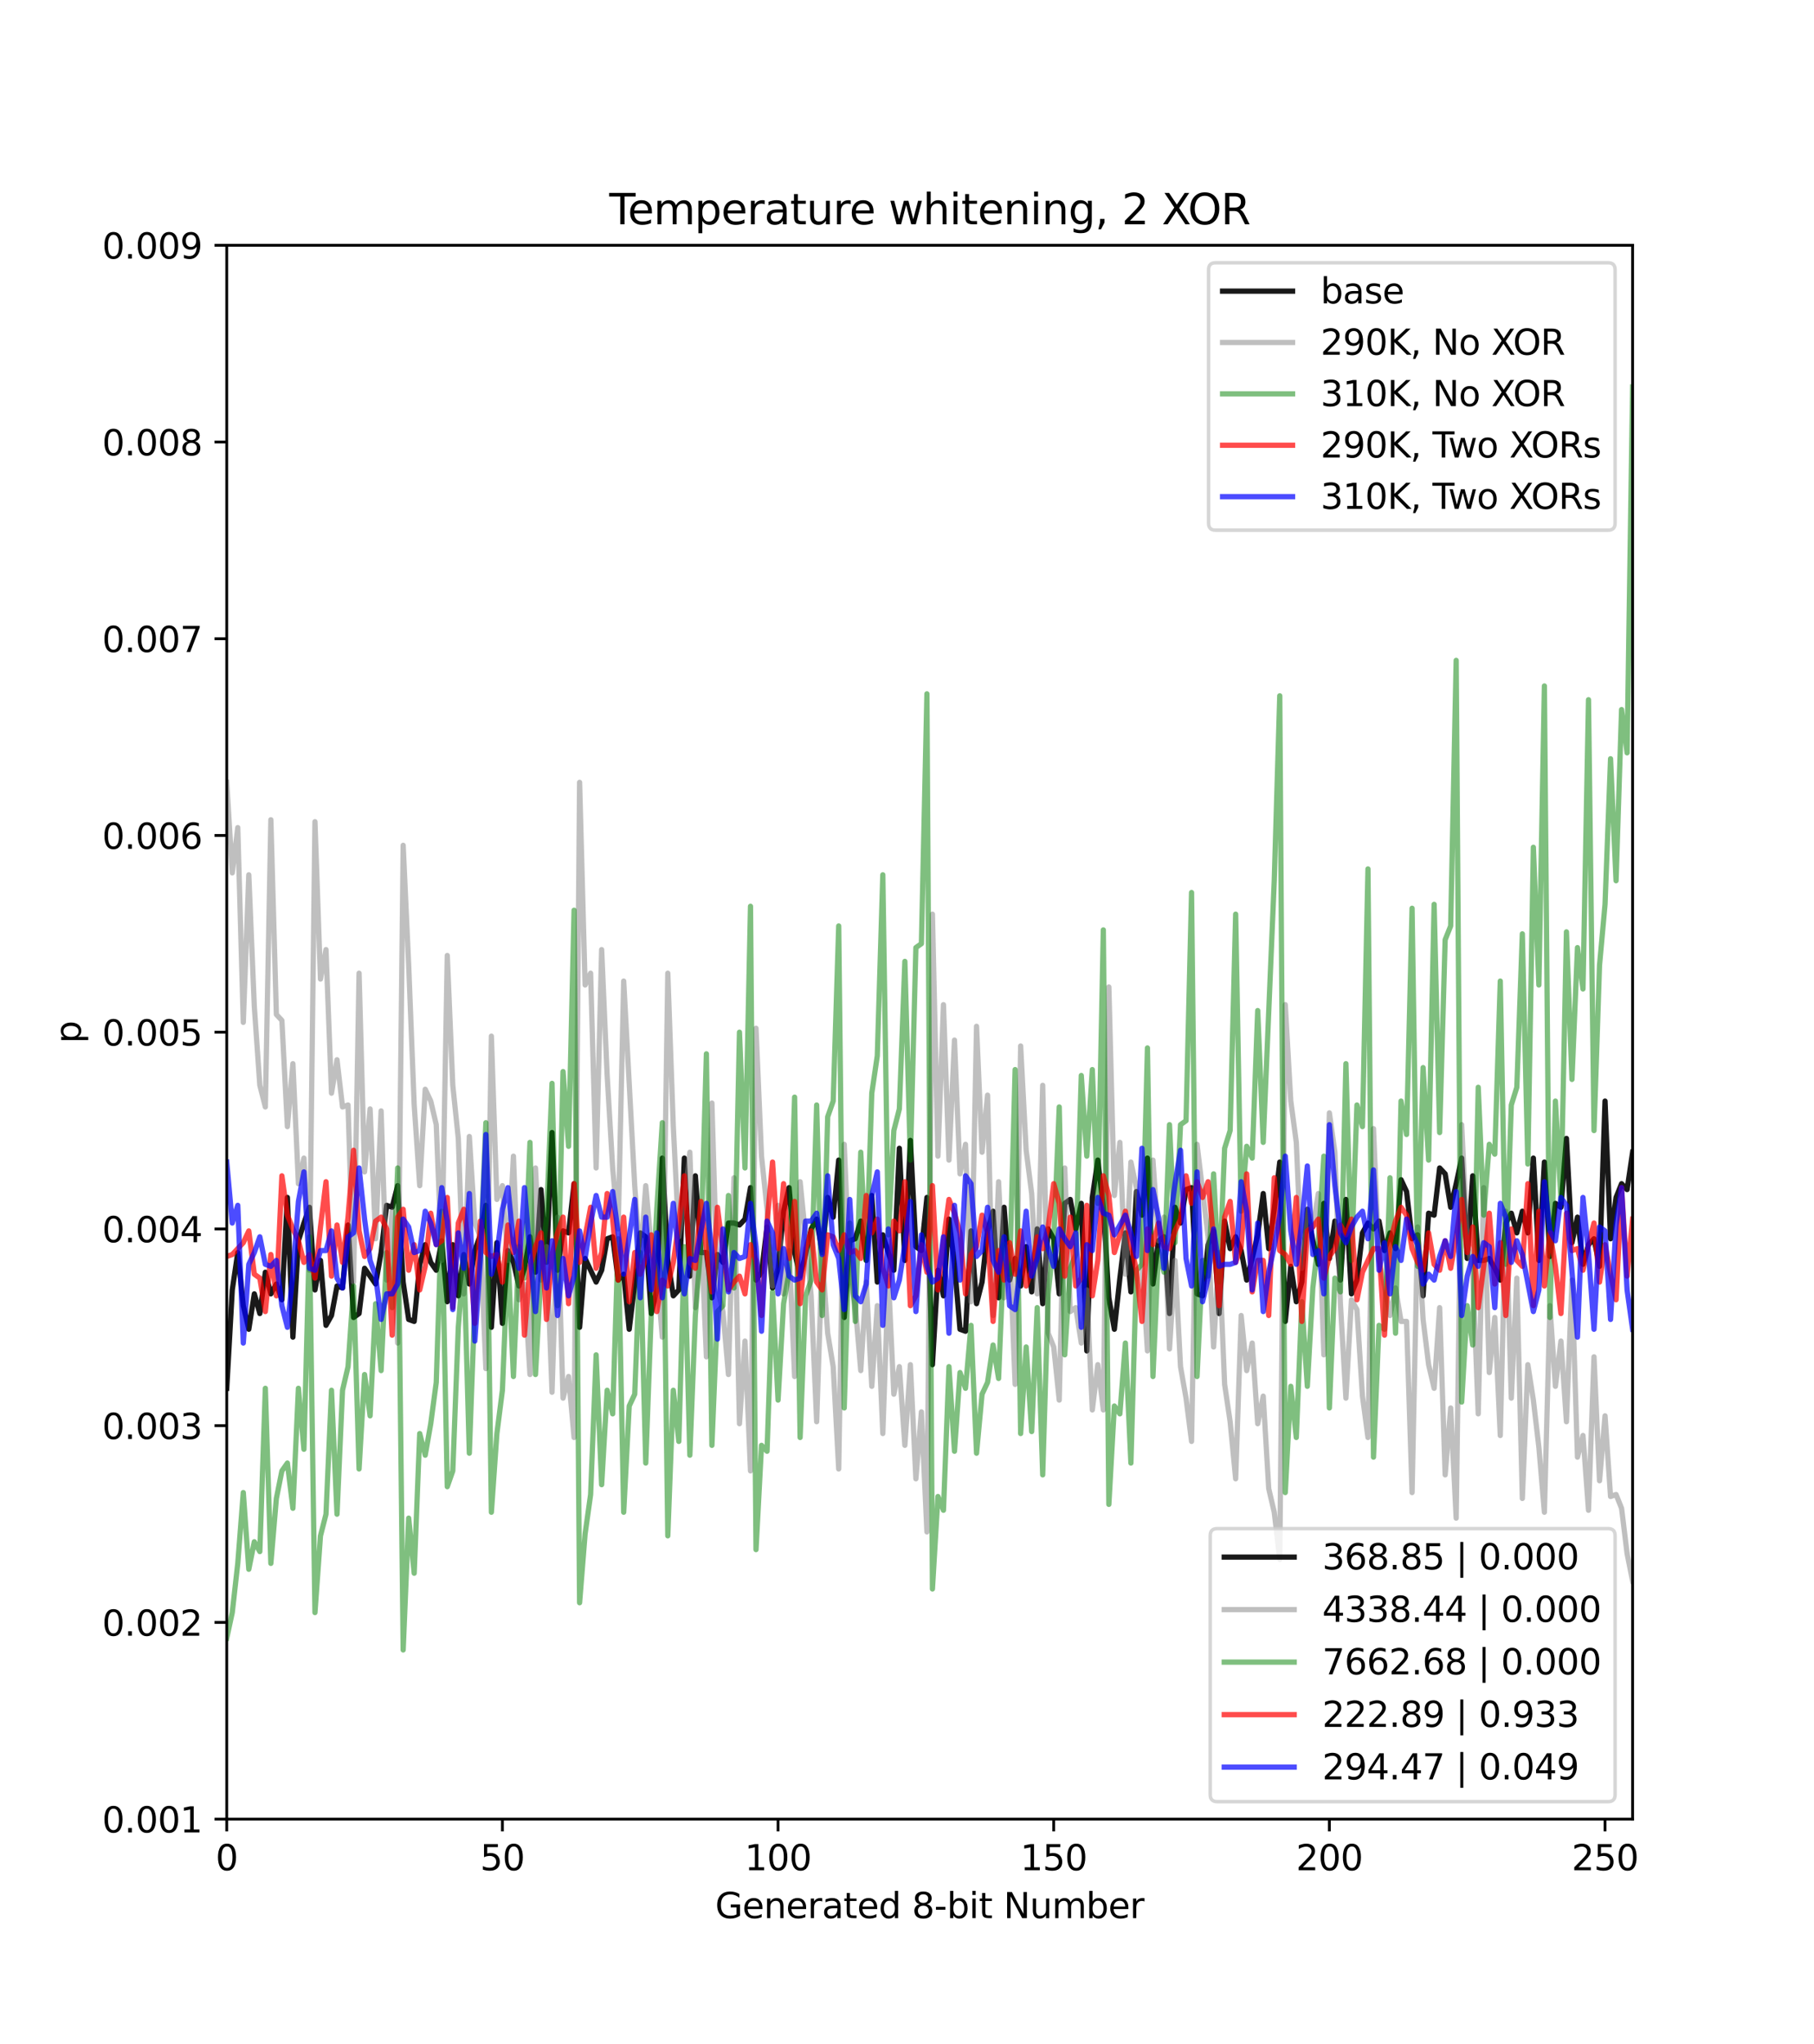 <?xml version="1.0" encoding="utf-8" standalone="no"?>
<!DOCTYPE svg PUBLIC "-//W3C//DTD SVG 1.1//EN"
  "http://www.w3.org/Graphics/SVG/1.1/DTD/svg11.dtd">
<svg xmlns:xlink="http://www.w3.org/1999/xlink" width="518.4pt" height="583.92pt" viewBox="0 0 518.4 583.92" xmlns="http://www.w3.org/2000/svg" version="1.1">
 <defs>
  <style type="text/css">*{stroke-linejoin: round; stroke-linecap: butt}</style>
 </defs>
 <g id="figure_1">
  <g id="patch_1">
   <path d="M 0 583.92 
L 518.4 583.92 
L 518.4 0 
L 0 0 
z
" style="fill: #ffffff"/>
  </g>
  <g id="axes_1">
   <g id="patch_2">
    <path d="M 64.8 519.689 
L 466.56 519.689 
L 466.56 70.07 
L 64.8 70.07 
z
" style="fill: #ffffff"/>
   </g>
   <g id="matplotlib.axis_1">
    <g id="xtick_1">
     <g id="line2d_1">
      <defs>
       <path id="m4f2777e063" d="M 0 0 
L 0 3.5 
" style="stroke: #000000; stroke-width: 0.8"/>
      </defs>
      <g>
       <use xlink:href="#m4f2777e063" x="64.8" y="519.689" style="stroke: #000000; stroke-width: 0.8"/>
      </g>
     </g>
     <g id="text_1">
      <!-- 0 -->
      <g transform="translate(61.619 534.287) scale(0.1 -0.1)">
       <defs>
        <path id="DejaVuSans-30" d="M 2034 4250 
Q 1547 4250 1301 3770 
Q 1056 3291 1056 2328 
Q 1056 1369 1301 889 
Q 1547 409 2034 409 
Q 2525 409 2770 889 
Q 3016 1369 3016 2328 
Q 3016 3291 2770 3770 
Q 2525 4250 2034 4250 
z
M 2034 4750 
Q 2819 4750 3233 4129 
Q 3647 3509 3647 2328 
Q 3647 1150 3233 529 
Q 2819 -91 2034 -91 
Q 1250 -91 836 529 
Q 422 1150 422 2328 
Q 422 3509 836 4129 
Q 1250 4750 2034 4750 
z
" transform="scale(0.016)"/>
       </defs>
       <use xlink:href="#DejaVuSans-30"/>
      </g>
     </g>
    </g>
    <g id="xtick_2">
     <g id="line2d_2">
      <g>
       <use xlink:href="#m4f2777e063" x="143.576" y="519.689" style="stroke: #000000; stroke-width: 0.8"/>
      </g>
     </g>
     <g id="text_2">
      <!-- 50 -->
      <g transform="translate(137.214 534.287) scale(0.1 -0.1)">
       <defs>
        <path id="DejaVuSans-35" d="M 691 4666 
L 3169 4666 
L 3169 4134 
L 1269 4134 
L 1269 2991 
Q 1406 3038 1543 3061 
Q 1681 3084 1819 3084 
Q 2600 3084 3056 2656 
Q 3513 2228 3513 1497 
Q 3513 744 3044 326 
Q 2575 -91 1722 -91 
Q 1428 -91 1123 -41 
Q 819 9 494 109 
L 494 744 
Q 775 591 1075 516 
Q 1375 441 1709 441 
Q 2250 441 2565 725 
Q 2881 1009 2881 1497 
Q 2881 1984 2565 2268 
Q 2250 2553 1709 2553 
Q 1456 2553 1204 2497 
Q 953 2441 691 2322 
L 691 4666 
z
" transform="scale(0.016)"/>
       </defs>
       <use xlink:href="#DejaVuSans-35"/>
       <use xlink:href="#DejaVuSans-30" x="63.623"/>
      </g>
     </g>
    </g>
    <g id="xtick_3">
     <g id="line2d_3">
      <g>
       <use xlink:href="#m4f2777e063" x="222.353" y="519.689" style="stroke: #000000; stroke-width: 0.8"/>
      </g>
     </g>
     <g id="text_3">
      <!-- 100 -->
      <g transform="translate(212.809 534.287) scale(0.1 -0.1)">
       <defs>
        <path id="DejaVuSans-31" d="M 794 531 
L 1825 531 
L 1825 4091 
L 703 3866 
L 703 4441 
L 1819 4666 
L 2450 4666 
L 2450 531 
L 3481 531 
L 3481 0 
L 794 0 
L 794 531 
z
" transform="scale(0.016)"/>
       </defs>
       <use xlink:href="#DejaVuSans-31"/>
       <use xlink:href="#DejaVuSans-30" x="63.623"/>
       <use xlink:href="#DejaVuSans-30" x="127.246"/>
      </g>
     </g>
    </g>
    <g id="xtick_4">
     <g id="line2d_4">
      <g>
       <use xlink:href="#m4f2777e063" x="301.129" y="519.689" style="stroke: #000000; stroke-width: 0.8"/>
      </g>
     </g>
     <g id="text_4">
      <!-- 150 -->
      <g transform="translate(291.586 534.287) scale(0.1 -0.1)">
       <use xlink:href="#DejaVuSans-31"/>
       <use xlink:href="#DejaVuSans-35" x="63.623"/>
       <use xlink:href="#DejaVuSans-30" x="127.246"/>
      </g>
     </g>
    </g>
    <g id="xtick_5">
     <g id="line2d_5">
      <g>
       <use xlink:href="#m4f2777e063" x="379.906" y="519.689" style="stroke: #000000; stroke-width: 0.8"/>
      </g>
     </g>
     <g id="text_5">
      <!-- 200 -->
      <g transform="translate(370.362 534.287) scale(0.1 -0.1)">
       <defs>
        <path id="DejaVuSans-32" d="M 1228 531 
L 3431 531 
L 3431 0 
L 469 0 
L 469 531 
Q 828 903 1448 1529 
Q 2069 2156 2228 2338 
Q 2531 2678 2651 2914 
Q 2772 3150 2772 3378 
Q 2772 3750 2511 3984 
Q 2250 4219 1831 4219 
Q 1534 4219 1204 4116 
Q 875 4013 500 3803 
L 500 4441 
Q 881 4594 1212 4672 
Q 1544 4750 1819 4750 
Q 2544 4750 2975 4387 
Q 3406 4025 3406 3419 
Q 3406 3131 3298 2873 
Q 3191 2616 2906 2266 
Q 2828 2175 2409 1742 
Q 1991 1309 1228 531 
z
" transform="scale(0.016)"/>
       </defs>
       <use xlink:href="#DejaVuSans-32"/>
       <use xlink:href="#DejaVuSans-30" x="63.623"/>
       <use xlink:href="#DejaVuSans-30" x="127.246"/>
      </g>
     </g>
    </g>
    <g id="xtick_6">
     <g id="line2d_6">
      <g>
       <use xlink:href="#m4f2777e063" x="458.682" y="519.689" style="stroke: #000000; stroke-width: 0.8"/>
      </g>
     </g>
     <g id="text_6">
      <!-- 250 -->
      <g transform="translate(449.139 534.287) scale(0.1 -0.1)">
       <use xlink:href="#DejaVuSans-32"/>
       <use xlink:href="#DejaVuSans-35" x="63.623"/>
       <use xlink:href="#DejaVuSans-30" x="127.246"/>
      </g>
     </g>
    </g>
    <g id="text_7">
     <!-- Generated 8-bit Number -->
     <g transform="translate(204.381 547.965) scale(0.1 -0.1)">
      <defs>
       <path id="DejaVuSans-47" d="M 3809 666 
L 3809 1919 
L 2778 1919 
L 2778 2438 
L 4434 2438 
L 4434 434 
Q 4069 175 3628 42 
Q 3188 -91 2688 -91 
Q 1594 -91 976 548 
Q 359 1188 359 2328 
Q 359 3472 976 4111 
Q 1594 4750 2688 4750 
Q 3144 4750 3555 4637 
Q 3966 4525 4313 4306 
L 4313 3634 
Q 3963 3931 3569 4081 
Q 3175 4231 2741 4231 
Q 1884 4231 1454 3753 
Q 1025 3275 1025 2328 
Q 1025 1384 1454 906 
Q 1884 428 2741 428 
Q 3075 428 3337 486 
Q 3600 544 3809 666 
z
" transform="scale(0.016)"/>
       <path id="DejaVuSans-65" d="M 3597 1894 
L 3597 1613 
L 953 1613 
Q 991 1019 1311 708 
Q 1631 397 2203 397 
Q 2534 397 2845 478 
Q 3156 559 3463 722 
L 3463 178 
Q 3153 47 2828 -22 
Q 2503 -91 2169 -91 
Q 1331 -91 842 396 
Q 353 884 353 1716 
Q 353 2575 817 3079 
Q 1281 3584 2069 3584 
Q 2775 3584 3186 3129 
Q 3597 2675 3597 1894 
z
M 3022 2063 
Q 3016 2534 2758 2815 
Q 2500 3097 2075 3097 
Q 1594 3097 1305 2825 
Q 1016 2553 972 2059 
L 3022 2063 
z
" transform="scale(0.016)"/>
       <path id="DejaVuSans-6e" d="M 3513 2113 
L 3513 0 
L 2938 0 
L 2938 2094 
Q 2938 2591 2744 2837 
Q 2550 3084 2163 3084 
Q 1697 3084 1428 2787 
Q 1159 2491 1159 1978 
L 1159 0 
L 581 0 
L 581 3500 
L 1159 3500 
L 1159 2956 
Q 1366 3272 1645 3428 
Q 1925 3584 2291 3584 
Q 2894 3584 3203 3211 
Q 3513 2838 3513 2113 
z
" transform="scale(0.016)"/>
       <path id="DejaVuSans-72" d="M 2631 2963 
Q 2534 3019 2420 3045 
Q 2306 3072 2169 3072 
Q 1681 3072 1420 2755 
Q 1159 2438 1159 1844 
L 1159 0 
L 581 0 
L 581 3500 
L 1159 3500 
L 1159 2956 
Q 1341 3275 1631 3429 
Q 1922 3584 2338 3584 
Q 2397 3584 2469 3576 
Q 2541 3569 2628 3553 
L 2631 2963 
z
" transform="scale(0.016)"/>
       <path id="DejaVuSans-61" d="M 2194 1759 
Q 1497 1759 1228 1600 
Q 959 1441 959 1056 
Q 959 750 1161 570 
Q 1363 391 1709 391 
Q 2188 391 2477 730 
Q 2766 1069 2766 1631 
L 2766 1759 
L 2194 1759 
z
M 3341 1997 
L 3341 0 
L 2766 0 
L 2766 531 
Q 2569 213 2275 61 
Q 1981 -91 1556 -91 
Q 1019 -91 701 211 
Q 384 513 384 1019 
Q 384 1609 779 1909 
Q 1175 2209 1959 2209 
L 2766 2209 
L 2766 2266 
Q 2766 2663 2505 2880 
Q 2244 3097 1772 3097 
Q 1472 3097 1187 3025 
Q 903 2953 641 2809 
L 641 3341 
Q 956 3463 1253 3523 
Q 1550 3584 1831 3584 
Q 2591 3584 2966 3190 
Q 3341 2797 3341 1997 
z
" transform="scale(0.016)"/>
       <path id="DejaVuSans-74" d="M 1172 4494 
L 1172 3500 
L 2356 3500 
L 2356 3053 
L 1172 3053 
L 1172 1153 
Q 1172 725 1289 603 
Q 1406 481 1766 481 
L 2356 481 
L 2356 0 
L 1766 0 
Q 1100 0 847 248 
Q 594 497 594 1153 
L 594 3053 
L 172 3053 
L 172 3500 
L 594 3500 
L 594 4494 
L 1172 4494 
z
" transform="scale(0.016)"/>
       <path id="DejaVuSans-64" d="M 2906 2969 
L 2906 4863 
L 3481 4863 
L 3481 0 
L 2906 0 
L 2906 525 
Q 2725 213 2448 61 
Q 2172 -91 1784 -91 
Q 1150 -91 751 415 
Q 353 922 353 1747 
Q 353 2572 751 3078 
Q 1150 3584 1784 3584 
Q 2172 3584 2448 3432 
Q 2725 3281 2906 2969 
z
M 947 1747 
Q 947 1113 1208 752 
Q 1469 391 1925 391 
Q 2381 391 2643 752 
Q 2906 1113 2906 1747 
Q 2906 2381 2643 2742 
Q 2381 3103 1925 3103 
Q 1469 3103 1208 2742 
Q 947 2381 947 1747 
z
" transform="scale(0.016)"/>
       <path id="DejaVuSans-20" transform="scale(0.016)"/>
       <path id="DejaVuSans-38" d="M 2034 2216 
Q 1584 2216 1326 1975 
Q 1069 1734 1069 1313 
Q 1069 891 1326 650 
Q 1584 409 2034 409 
Q 2484 409 2743 651 
Q 3003 894 3003 1313 
Q 3003 1734 2745 1975 
Q 2488 2216 2034 2216 
z
M 1403 2484 
Q 997 2584 770 2862 
Q 544 3141 544 3541 
Q 544 4100 942 4425 
Q 1341 4750 2034 4750 
Q 2731 4750 3128 4425 
Q 3525 4100 3525 3541 
Q 3525 3141 3298 2862 
Q 3072 2584 2669 2484 
Q 3125 2378 3379 2068 
Q 3634 1759 3634 1313 
Q 3634 634 3220 271 
Q 2806 -91 2034 -91 
Q 1263 -91 848 271 
Q 434 634 434 1313 
Q 434 1759 690 2068 
Q 947 2378 1403 2484 
z
M 1172 3481 
Q 1172 3119 1398 2916 
Q 1625 2713 2034 2713 
Q 2441 2713 2670 2916 
Q 2900 3119 2900 3481 
Q 2900 3844 2670 4047 
Q 2441 4250 2034 4250 
Q 1625 4250 1398 4047 
Q 1172 3844 1172 3481 
z
" transform="scale(0.016)"/>
       <path id="DejaVuSans-2d" d="M 313 2009 
L 1997 2009 
L 1997 1497 
L 313 1497 
L 313 2009 
z
" transform="scale(0.016)"/>
       <path id="DejaVuSans-62" d="M 3116 1747 
Q 3116 2381 2855 2742 
Q 2594 3103 2138 3103 
Q 1681 3103 1420 2742 
Q 1159 2381 1159 1747 
Q 1159 1113 1420 752 
Q 1681 391 2138 391 
Q 2594 391 2855 752 
Q 3116 1113 3116 1747 
z
M 1159 2969 
Q 1341 3281 1617 3432 
Q 1894 3584 2278 3584 
Q 2916 3584 3314 3078 
Q 3713 2572 3713 1747 
Q 3713 922 3314 415 
Q 2916 -91 2278 -91 
Q 1894 -91 1617 61 
Q 1341 213 1159 525 
L 1159 0 
L 581 0 
L 581 4863 
L 1159 4863 
L 1159 2969 
z
" transform="scale(0.016)"/>
       <path id="DejaVuSans-69" d="M 603 3500 
L 1178 3500 
L 1178 0 
L 603 0 
L 603 3500 
z
M 603 4863 
L 1178 4863 
L 1178 4134 
L 603 4134 
L 603 4863 
z
" transform="scale(0.016)"/>
       <path id="DejaVuSans-4e" d="M 628 4666 
L 1478 4666 
L 3547 763 
L 3547 4666 
L 4159 4666 
L 4159 0 
L 3309 0 
L 1241 3903 
L 1241 0 
L 628 0 
L 628 4666 
z
" transform="scale(0.016)"/>
       <path id="DejaVuSans-75" d="M 544 1381 
L 544 3500 
L 1119 3500 
L 1119 1403 
Q 1119 906 1312 657 
Q 1506 409 1894 409 
Q 2359 409 2629 706 
Q 2900 1003 2900 1516 
L 2900 3500 
L 3475 3500 
L 3475 0 
L 2900 0 
L 2900 538 
Q 2691 219 2414 64 
Q 2138 -91 1772 -91 
Q 1169 -91 856 284 
Q 544 659 544 1381 
z
M 1991 3584 
L 1991 3584 
z
" transform="scale(0.016)"/>
       <path id="DejaVuSans-6d" d="M 3328 2828 
Q 3544 3216 3844 3400 
Q 4144 3584 4550 3584 
Q 5097 3584 5394 3201 
Q 5691 2819 5691 2113 
L 5691 0 
L 5113 0 
L 5113 2094 
Q 5113 2597 4934 2840 
Q 4756 3084 4391 3084 
Q 3944 3084 3684 2787 
Q 3425 2491 3425 1978 
L 3425 0 
L 2847 0 
L 2847 2094 
Q 2847 2600 2669 2842 
Q 2491 3084 2119 3084 
Q 1678 3084 1418 2786 
Q 1159 2488 1159 1978 
L 1159 0 
L 581 0 
L 581 3500 
L 1159 3500 
L 1159 2956 
Q 1356 3278 1631 3431 
Q 1906 3584 2284 3584 
Q 2666 3584 2933 3390 
Q 3200 3197 3328 2828 
z
" transform="scale(0.016)"/>
      </defs>
      <use xlink:href="#DejaVuSans-47"/>
      <use xlink:href="#DejaVuSans-65" x="77.49"/>
      <use xlink:href="#DejaVuSans-6e" x="139.014"/>
      <use xlink:href="#DejaVuSans-65" x="202.393"/>
      <use xlink:href="#DejaVuSans-72" x="263.916"/>
      <use xlink:href="#DejaVuSans-61" x="305.029"/>
      <use xlink:href="#DejaVuSans-74" x="366.309"/>
      <use xlink:href="#DejaVuSans-65" x="405.518"/>
      <use xlink:href="#DejaVuSans-64" x="467.041"/>
      <use xlink:href="#DejaVuSans-20" x="530.518"/>
      <use xlink:href="#DejaVuSans-38" x="562.305"/>
      <use xlink:href="#DejaVuSans-2d" x="625.928"/>
      <use xlink:href="#DejaVuSans-62" x="662.012"/>
      <use xlink:href="#DejaVuSans-69" x="725.488"/>
      <use xlink:href="#DejaVuSans-74" x="753.271"/>
      <use xlink:href="#DejaVuSans-20" x="792.48"/>
      <use xlink:href="#DejaVuSans-4e" x="824.268"/>
      <use xlink:href="#DejaVuSans-75" x="899.072"/>
      <use xlink:href="#DejaVuSans-6d" x="962.451"/>
      <use xlink:href="#DejaVuSans-62" x="1059.863"/>
      <use xlink:href="#DejaVuSans-65" x="1123.34"/>
      <use xlink:href="#DejaVuSans-72" x="1184.863"/>
     </g>
    </g>
   </g>
   <g id="matplotlib.axis_2">
    <g id="ytick_1">
     <g id="line2d_7">
      <defs>
       <path id="m2ea3e6f255" d="M 0 0 
L -3.5 0 
" style="stroke: #000000; stroke-width: 0.8"/>
      </defs>
      <g>
       <use xlink:href="#m2ea3e6f255" x="64.8" y="519.689" style="stroke: #000000; stroke-width: 0.8"/>
      </g>
     </g>
     <g id="text_8">
      <!-- 0.001 -->
      <g transform="translate(29.172 523.488) scale(0.1 -0.1)">
       <defs>
        <path id="DejaVuSans-2e" d="M 684 794 
L 1344 794 
L 1344 0 
L 684 0 
L 684 794 
z
" transform="scale(0.016)"/>
       </defs>
       <use xlink:href="#DejaVuSans-30"/>
       <use xlink:href="#DejaVuSans-2e" x="63.623"/>
       <use xlink:href="#DejaVuSans-30" x="95.41"/>
       <use xlink:href="#DejaVuSans-30" x="159.033"/>
       <use xlink:href="#DejaVuSans-31" x="222.656"/>
      </g>
     </g>
    </g>
    <g id="ytick_2">
     <g id="line2d_8">
      <g>
       <use xlink:href="#m2ea3e6f255" x="64.8" y="463.486" style="stroke: #000000; stroke-width: 0.8"/>
      </g>
     </g>
     <g id="text_9">
      <!-- 0.002 -->
      <g transform="translate(29.172 467.286) scale(0.1 -0.1)">
       <use xlink:href="#DejaVuSans-30"/>
       <use xlink:href="#DejaVuSans-2e" x="63.623"/>
       <use xlink:href="#DejaVuSans-30" x="95.41"/>
       <use xlink:href="#DejaVuSans-30" x="159.033"/>
       <use xlink:href="#DejaVuSans-32" x="222.656"/>
      </g>
     </g>
    </g>
    <g id="ytick_3">
     <g id="line2d_9">
      <g>
       <use xlink:href="#m2ea3e6f255" x="64.8" y="407.284" style="stroke: #000000; stroke-width: 0.8"/>
      </g>
     </g>
     <g id="text_10">
      <!-- 0.003 -->
      <g transform="translate(29.172 411.083) scale(0.1 -0.1)">
       <defs>
        <path id="DejaVuSans-33" d="M 2597 2516 
Q 3050 2419 3304 2112 
Q 3559 1806 3559 1356 
Q 3559 666 3084 287 
Q 2609 -91 1734 -91 
Q 1441 -91 1130 -33 
Q 819 25 488 141 
L 488 750 
Q 750 597 1062 519 
Q 1375 441 1716 441 
Q 2309 441 2620 675 
Q 2931 909 2931 1356 
Q 2931 1769 2642 2001 
Q 2353 2234 1838 2234 
L 1294 2234 
L 1294 2753 
L 1863 2753 
Q 2328 2753 2575 2939 
Q 2822 3125 2822 3475 
Q 2822 3834 2567 4026 
Q 2313 4219 1838 4219 
Q 1578 4219 1281 4162 
Q 984 4106 628 3988 
L 628 4550 
Q 988 4650 1302 4700 
Q 1616 4750 1894 4750 
Q 2613 4750 3031 4423 
Q 3450 4097 3450 3541 
Q 3450 3153 3228 2886 
Q 3006 2619 2597 2516 
z
" transform="scale(0.016)"/>
       </defs>
       <use xlink:href="#DejaVuSans-30"/>
       <use xlink:href="#DejaVuSans-2e" x="63.623"/>
       <use xlink:href="#DejaVuSans-30" x="95.41"/>
       <use xlink:href="#DejaVuSans-30" x="159.033"/>
       <use xlink:href="#DejaVuSans-33" x="222.656"/>
      </g>
     </g>
    </g>
    <g id="ytick_4">
     <g id="line2d_10">
      <g>
       <use xlink:href="#m2ea3e6f255" x="64.8" y="351.082" style="stroke: #000000; stroke-width: 0.8"/>
      </g>
     </g>
     <g id="text_11">
      <!-- 0.004 -->
      <g transform="translate(29.172 354.881) scale(0.1 -0.1)">
       <defs>
        <path id="DejaVuSans-34" d="M 2419 4116 
L 825 1625 
L 2419 1625 
L 2419 4116 
z
M 2253 4666 
L 3047 4666 
L 3047 1625 
L 3713 1625 
L 3713 1100 
L 3047 1100 
L 3047 0 
L 2419 0 
L 2419 1100 
L 313 1100 
L 313 1709 
L 2253 4666 
z
" transform="scale(0.016)"/>
       </defs>
       <use xlink:href="#DejaVuSans-30"/>
       <use xlink:href="#DejaVuSans-2e" x="63.623"/>
       <use xlink:href="#DejaVuSans-30" x="95.41"/>
       <use xlink:href="#DejaVuSans-30" x="159.033"/>
       <use xlink:href="#DejaVuSans-34" x="222.656"/>
      </g>
     </g>
    </g>
    <g id="ytick_5">
     <g id="line2d_11">
      <g>
       <use xlink:href="#m2ea3e6f255" x="64.8" y="294.88" style="stroke: #000000; stroke-width: 0.8"/>
      </g>
     </g>
     <g id="text_12">
      <!-- 0.005 -->
      <g transform="translate(29.172 298.679) scale(0.1 -0.1)">
       <use xlink:href="#DejaVuSans-30"/>
       <use xlink:href="#DejaVuSans-2e" x="63.623"/>
       <use xlink:href="#DejaVuSans-30" x="95.41"/>
       <use xlink:href="#DejaVuSans-30" x="159.033"/>
       <use xlink:href="#DejaVuSans-35" x="222.656"/>
      </g>
     </g>
    </g>
    <g id="ytick_6">
     <g id="line2d_12">
      <g>
       <use xlink:href="#m2ea3e6f255" x="64.8" y="238.677" style="stroke: #000000; stroke-width: 0.8"/>
      </g>
     </g>
     <g id="text_13">
      <!-- 0.006 -->
      <g transform="translate(29.172 242.477) scale(0.1 -0.1)">
       <defs>
        <path id="DejaVuSans-36" d="M 2113 2584 
Q 1688 2584 1439 2293 
Q 1191 2003 1191 1497 
Q 1191 994 1439 701 
Q 1688 409 2113 409 
Q 2538 409 2786 701 
Q 3034 994 3034 1497 
Q 3034 2003 2786 2293 
Q 2538 2584 2113 2584 
z
M 3366 4563 
L 3366 3988 
Q 3128 4100 2886 4159 
Q 2644 4219 2406 4219 
Q 1781 4219 1451 3797 
Q 1122 3375 1075 2522 
Q 1259 2794 1537 2939 
Q 1816 3084 2150 3084 
Q 2853 3084 3261 2657 
Q 3669 2231 3669 1497 
Q 3669 778 3244 343 
Q 2819 -91 2113 -91 
Q 1303 -91 875 529 
Q 447 1150 447 2328 
Q 447 3434 972 4092 
Q 1497 4750 2381 4750 
Q 2619 4750 2861 4703 
Q 3103 4656 3366 4563 
z
" transform="scale(0.016)"/>
       </defs>
       <use xlink:href="#DejaVuSans-30"/>
       <use xlink:href="#DejaVuSans-2e" x="63.623"/>
       <use xlink:href="#DejaVuSans-30" x="95.41"/>
       <use xlink:href="#DejaVuSans-30" x="159.033"/>
       <use xlink:href="#DejaVuSans-36" x="222.656"/>
      </g>
     </g>
    </g>
    <g id="ytick_7">
     <g id="line2d_13">
      <g>
       <use xlink:href="#m2ea3e6f255" x="64.8" y="182.475" style="stroke: #000000; stroke-width: 0.8"/>
      </g>
     </g>
     <g id="text_14">
      <!-- 0.007 -->
      <g transform="translate(29.172 186.274) scale(0.1 -0.1)">
       <defs>
        <path id="DejaVuSans-37" d="M 525 4666 
L 3525 4666 
L 3525 4397 
L 1831 0 
L 1172 0 
L 2766 4134 
L 525 4134 
L 525 4666 
z
" transform="scale(0.016)"/>
       </defs>
       <use xlink:href="#DejaVuSans-30"/>
       <use xlink:href="#DejaVuSans-2e" x="63.623"/>
       <use xlink:href="#DejaVuSans-30" x="95.41"/>
       <use xlink:href="#DejaVuSans-30" x="159.033"/>
       <use xlink:href="#DejaVuSans-37" x="222.656"/>
      </g>
     </g>
    </g>
    <g id="ytick_8">
     <g id="line2d_14">
      <g>
       <use xlink:href="#m2ea3e6f255" x="64.8" y="126.273" style="stroke: #000000; stroke-width: 0.8"/>
      </g>
     </g>
     <g id="text_15">
      <!-- 0.008 -->
      <g transform="translate(29.172 130.072) scale(0.1 -0.1)">
       <use xlink:href="#DejaVuSans-30"/>
       <use xlink:href="#DejaVuSans-2e" x="63.623"/>
       <use xlink:href="#DejaVuSans-30" x="95.41"/>
       <use xlink:href="#DejaVuSans-30" x="159.033"/>
       <use xlink:href="#DejaVuSans-38" x="222.656"/>
      </g>
     </g>
    </g>
    <g id="ytick_9">
     <g id="line2d_15">
      <g>
       <use xlink:href="#m2ea3e6f255" x="64.8" y="70.07" style="stroke: #000000; stroke-width: 0.8"/>
      </g>
     </g>
     <g id="text_16">
      <!-- 0.009 -->
      <g transform="translate(29.172 73.87) scale(0.1 -0.1)">
       <defs>
        <path id="DejaVuSans-39" d="M 703 97 
L 703 672 
Q 941 559 1184 500 
Q 1428 441 1663 441 
Q 2288 441 2617 861 
Q 2947 1281 2994 2138 
Q 2813 1869 2534 1725 
Q 2256 1581 1919 1581 
Q 1219 1581 811 2004 
Q 403 2428 403 3163 
Q 403 3881 828 4315 
Q 1253 4750 1959 4750 
Q 2769 4750 3195 4129 
Q 3622 3509 3622 2328 
Q 3622 1225 3098 567 
Q 2575 -91 1691 -91 
Q 1453 -91 1209 -44 
Q 966 3 703 97 
z
M 1959 2075 
Q 2384 2075 2632 2365 
Q 2881 2656 2881 3163 
Q 2881 3666 2632 3958 
Q 2384 4250 1959 4250 
Q 1534 4250 1286 3958 
Q 1038 3666 1038 3163 
Q 1038 2656 1286 2365 
Q 1534 2075 1959 2075 
z
" transform="scale(0.016)"/>
       </defs>
       <use xlink:href="#DejaVuSans-30"/>
       <use xlink:href="#DejaVuSans-2e" x="63.623"/>
       <use xlink:href="#DejaVuSans-30" x="95.41"/>
       <use xlink:href="#DejaVuSans-30" x="159.033"/>
       <use xlink:href="#DejaVuSans-39" x="222.656"/>
      </g>
     </g>
    </g>
    <g id="text_17">
     <!-- p -->
     <g transform="translate(23.092 298.054) rotate(-90) scale(0.1 -0.1)">
      <defs>
       <path id="DejaVuSans-70" d="M 1159 525 
L 1159 -1331 
L 581 -1331 
L 581 3500 
L 1159 3500 
L 1159 2969 
Q 1341 3281 1617 3432 
Q 1894 3584 2278 3584 
Q 2916 3584 3314 3078 
Q 3713 2572 3713 1747 
Q 3713 922 3314 415 
Q 2916 -91 2278 -91 
Q 1894 -91 1617 61 
Q 1341 213 1159 525 
z
M 3116 1747 
Q 3116 2381 2855 2742 
Q 2594 3103 2138 3103 
Q 1681 3103 1420 2742 
Q 1159 2381 1159 1747 
Q 1159 1113 1420 752 
Q 1681 391 2138 391 
Q 2594 391 2855 752 
Q 3116 1113 3116 1747 
z
" transform="scale(0.016)"/>
      </defs>
      <use xlink:href="#DejaVuSans-70"/>
     </g>
    </g>
   </g>
   <g id="line2d_16">
    <path d="M 64.8 396.606 
L 66.376 368.505 
L 67.951 357.826 
L 69.527 373.001 
L 71.102 379.745 
L 72.678 369.629 
L 74.253 375.249 
L 75.829 363.446 
L 77.404 369.629 
L 78.98 366.819 
L 80.555 371.315 
L 82.131 342.09 
L 83.706 381.993 
L 85.282 354.454 
L 86.857 349.396 
L 88.433 344.9 
L 90.008 368.505 
L 91.584 360.074 
L 93.16 378.621 
L 94.735 375.811 
L 96.311 367.381 
L 97.886 367.943 
L 99.462 349.958 
L 101.037 376.373 
L 102.613 375.249 
L 104.188 362.322 
L 107.339 366.819 
L 108.915 357.826 
L 110.49 344.338 
L 112.066 344.9 
L 113.641 338.717 
L 115.217 366.257 
L 116.792 376.935 
L 118.368 377.497 
L 119.944 361.198 
L 121.519 355.578 
L 123.095 360.636 
L 124.67 362.884 
L 126.246 354.454 
L 127.821 371.877 
L 129.397 355.578 
L 130.972 370.191 
L 132.548 358.388 
L 134.123 366.819 
L 135.699 357.264 
L 137.274 352.768 
L 138.85 344.338 
L 140.425 379.183 
L 142.001 355.016 
L 143.576 378.059 
L 145.152 357.264 
L 146.728 360.636 
L 148.303 367.381 
L 149.879 362.322 
L 151.454 353.33 
L 153.03 363.446 
L 154.605 339.841 
L 156.181 360.636 
L 157.756 323.543 
L 159.332 362.884 
L 160.907 351.644 
L 162.483 352.206 
L 164.058 338.155 
L 165.634 379.183 
L 167.209 359.512 
L 170.36 366.257 
L 171.936 362.884 
L 173.512 353.892 
L 175.087 353.33 
L 176.663 365.694 
L 178.238 364.008 
L 179.814 379.745 
L 181.389 366.819 
L 182.965 352.206 
L 184.54 353.33 
L 186.116 375.249 
L 187.691 368.505 
L 189.267 330.849 
L 190.842 360.074 
L 192.418 370.191 
L 193.993 368.505 
L 195.569 330.849 
L 197.144 364.57 
L 198.72 335.907 
L 200.296 357.826 
L 201.871 357.826 
L 203.447 370.753 
L 205.022 358.388 
L 206.598 360.636 
L 208.173 349.396 
L 209.749 349.396 
L 211.324 349.958 
L 212.9 348.272 
L 214.475 339.279 
L 216.051 365.694 
L 217.626 363.446 
L 219.202 350.52 
L 220.777 367.943 
L 222.353 362.322 
L 223.928 346.024 
L 225.504 339.279 
L 227.08 357.826 
L 228.655 364.57 
L 230.231 358.388 
L 231.806 351.082 
L 233.382 348.272 
L 234.957 357.826 
L 236.533 342.09 
L 238.108 347.71 
L 239.684 331.411 
L 241.259 376.373 
L 242.835 354.454 
L 244.41 353.892 
L 245.986 348.834 
L 247.561 360.074 
L 249.137 341.528 
L 250.712 366.257 
L 252.288 352.768 
L 255.439 362.884 
L 257.015 328.039 
L 258.59 360.074 
L 260.166 325.791 
L 261.741 356.14 
L 263.317 357.264 
L 264.892 342.09 
L 266.468 389.861 
L 268.043 362.884 
L 269.619 370.191 
L 271.194 348.272 
L 272.77 361.198 
L 274.345 379.745 
L 275.921 380.307 
L 277.496 351.644 
L 279.072 372.439 
L 280.648 366.257 
L 282.223 351.644 
L 283.799 346.024 
L 285.374 370.753 
L 286.95 344.9 
L 288.525 365.694 
L 290.101 359.512 
L 291.676 367.381 
L 293.252 356.14 
L 294.827 369.067 
L 296.403 351.082 
L 297.978 372.439 
L 299.554 351.082 
L 301.129 353.892 
L 302.705 369.629 
L 304.28 343.776 
L 305.856 342.652 
L 307.432 351.082 
L 309.007 343.776 
L 310.583 385.927 
L 312.158 342.09 
L 313.734 331.411 
L 315.309 344.9 
L 316.885 370.753 
L 318.46 379.745 
L 320.036 365.132 
L 321.611 352.206 
L 323.187 369.067 
L 324.762 340.403 
L 326.338 347.148 
L 327.913 330.849 
L 329.489 366.819 
L 331.064 354.454 
L 332.64 353.33 
L 334.216 375.249 
L 335.791 344.9 
L 337.367 349.396 
L 338.942 339.841 
L 340.518 339.279 
L 342.093 369.629 
L 343.669 370.191 
L 345.244 355.578 
L 346.82 351.644 
L 348.395 375.249 
L 349.971 348.834 
L 351.546 356.702 
L 353.122 353.33 
L 354.697 357.264 
L 356.273 365.694 
L 357.848 359.512 
L 359.424 352.768 
L 361 340.965 
L 362.575 356.702 
L 364.151 345.462 
L 365.726 331.973 
L 367.302 377.497 
L 368.877 361.76 
L 370.453 371.877 
L 372.028 366.257 
L 373.604 345.462 
L 375.179 354.454 
L 376.755 361.198 
L 378.33 343.776 
L 379.906 359.512 
L 381.481 348.834 
L 383.057 365.694 
L 384.632 342.652 
L 386.208 369.629 
L 387.784 365.694 
L 389.359 352.206 
L 390.935 349.396 
L 392.51 351.082 
L 394.086 348.834 
L 395.661 357.264 
L 397.237 352.206 
L 398.812 356.702 
L 400.388 337.031 
L 401.963 340.403 
L 403.539 353.892 
L 405.114 352.768 
L 406.69 370.191 
L 408.265 346.586 
L 409.841 347.148 
L 411.416 333.659 
L 412.992 335.345 
L 414.568 344.9 
L 416.143 338.155 
L 417.719 330.849 
L 419.294 359.512 
L 420.87 335.907 
L 422.445 360.074 
L 424.021 360.074 
L 425.596 359.512 
L 427.172 362.322 
L 428.747 365.694 
L 430.323 349.396 
L 431.898 346.586 
L 433.474 352.206 
L 435.049 346.024 
L 436.625 352.206 
L 438.2 330.849 
L 439.776 360.074 
L 441.352 331.973 
L 442.927 358.95 
L 444.503 343.776 
L 446.078 344.9 
L 447.654 325.229 
L 449.229 355.016 
L 450.805 347.71 
L 452.38 361.198 
L 453.956 355.578 
L 455.531 353.892 
L 457.107 361.76 
L 458.682 314.55 
L 460.258 353.892 
L 461.833 342.09 
L 463.409 338.155 
L 464.984 339.841 
L 466.56 329.163 
L 466.56 329.163 
" clip-path="url(#p5c738b82b6)" style="fill: none; stroke: #000000; stroke-opacity: 0.9; stroke-width: 1.5; stroke-linecap: square"/>
   </g>
   <g id="line2d_17">
    <path d="M 64.8 223.503 
L 66.376 249.356 
L 67.951 236.429 
L 69.527 292.069 
L 71.102 249.918 
L 72.678 287.573 
L 74.253 310.054 
L 75.829 316.236 
L 77.404 234.181 
L 78.98 289.821 
L 80.555 291.507 
L 82.131 321.857 
L 83.706 303.872 
L 85.282 338.155 
L 86.857 330.849 
L 88.433 362.884 
L 90.008 234.743 
L 91.584 279.705 
L 93.16 271.275 
L 94.735 312.302 
L 96.311 302.748 
L 97.886 316.236 
L 99.462 315.674 
L 101.037 366.257 
L 102.613 278.019 
L 104.188 334.783 
L 105.764 316.798 
L 107.339 353.892 
L 108.915 317.361 
L 110.49 365.694 
L 112.066 346.024 
L 113.641 383.679 
L 115.217 241.487 
L 116.792 275.771 
L 118.368 315.674 
L 119.944 338.717 
L 121.519 311.178 
L 123.095 314.55 
L 124.67 321.295 
L 126.246 360.074 
L 127.821 272.961 
L 129.397 310.054 
L 130.972 325.229 
L 132.548 369.629 
L 134.123 324.667 
L 135.699 349.396 
L 137.274 353.33 
L 138.85 390.986 
L 140.425 296.004 
L 142.001 342.652 
L 143.576 338.717 
L 145.152 360.074 
L 146.728 330.287 
L 148.303 371.315 
L 149.879 366.819 
L 151.454 392.672 
L 153.03 333.659 
L 154.605 365.694 
L 156.181 356.14 
L 157.756 397.73 
L 159.332 347.71 
L 160.907 399.416 
L 162.483 393.234 
L 164.058 410.656 
L 165.634 223.503 
L 167.209 281.391 
L 168.785 278.019 
L 170.36 333.659 
L 171.936 271.275 
L 173.512 307.244 
L 175.087 333.659 
L 176.663 351.082 
L 178.238 280.267 
L 181.389 338.717 
L 182.965 360.074 
L 184.54 338.717 
L 186.116 356.14 
L 187.691 362.884 
L 189.267 381.993 
L 190.842 278.019 
L 192.418 321.857 
L 193.993 353.33 
L 195.569 343.214 
L 197.144 329.163 
L 198.72 373.563 
L 200.296 350.52 
L 201.871 387.613 
L 203.447 315.112 
L 205.022 367.943 
L 206.598 374.687 
L 208.173 392.672 
L 209.749 336.469 
L 211.324 406.722 
L 212.9 383.117 
L 214.475 420.211 
L 216.051 293.756 
L 217.626 330.287 
L 219.202 345.462 
L 220.777 367.381 
L 222.353 344.338 
L 223.928 369.629 
L 225.504 357.264 
L 227.08 393.234 
L 228.655 337.593 
L 230.231 353.33 
L 231.806 370.191 
L 233.382 406.16 
L 234.957 358.388 
L 236.533 380.869 
L 238.108 390.424 
L 239.684 419.649 
L 241.259 326.915 
L 242.835 364.008 
L 244.41 373.001 
L 245.986 391.548 
L 247.561 366.257 
L 249.137 396.044 
L 250.712 373.001 
L 252.288 409.532 
L 253.864 364.57 
L 255.439 398.292 
L 257.015 390.424 
L 258.59 412.904 
L 260.166 389.861 
L 261.741 422.459 
L 263.317 403.35 
L 264.892 437.633 
L 266.468 261.158 
L 268.043 330.287 
L 269.619 287.011 
L 271.194 331.411 
L 272.77 297.128 
L 274.345 335.345 
L 275.921 326.915 
L 277.496 371.877 
L 279.072 293.194 
L 280.648 329.163 
L 282.223 312.864 
L 283.799 375.811 
L 285.374 337.593 
L 286.95 370.753 
L 288.525 356.14 
L 290.101 395.482 
L 291.676 298.814 
L 293.252 328.601 
L 294.827 340.965 
L 296.403 369.629 
L 297.978 310.054 
L 299.554 380.869 
L 301.129 384.803 
L 302.705 399.978 
L 304.28 333.659 
L 305.856 374.687 
L 307.432 373.563 
L 309.007 383.679 
L 310.583 368.505 
L 312.158 402.788 
L 313.734 389.861 
L 315.309 402.788 
L 316.885 281.953 
L 318.46 341.528 
L 320.036 326.353 
L 321.611 364.008 
L 323.187 331.973 
L 324.762 339.279 
L 326.338 360.636 
L 327.913 385.927 
L 329.489 331.411 
L 331.064 354.454 
L 332.64 347.71 
L 334.216 385.365 
L 335.791 360.074 
L 337.367 390.424 
L 338.942 399.416 
L 340.518 411.78 
L 342.093 326.915 
L 345.244 353.33 
L 346.82 384.803 
L 348.395 357.826 
L 349.971 395.482 
L 351.546 406.16 
L 353.122 422.459 
L 354.697 375.811 
L 356.273 391.548 
L 357.848 383.679 
L 359.424 406.722 
L 361 398.854 
L 362.575 425.269 
L 364.151 432.013 
L 365.726 445.502 
L 367.302 287.011 
L 368.877 314.55 
L 370.453 326.353 
L 372.028 362.322 
L 373.604 345.462 
L 375.179 350.52 
L 376.755 340.965 
L 378.33 387.051 
L 379.906 317.923 
L 381.481 329.163 
L 383.057 372.439 
L 384.632 399.416 
L 386.208 371.315 
L 387.784 374.125 
L 389.359 398.854 
L 390.935 410.656 
L 392.51 322.419 
L 394.086 360.074 
L 395.661 367.381 
L 397.237 375.811 
L 398.812 367.943 
L 400.388 377.497 
L 401.963 377.497 
L 403.539 426.393 
L 405.114 350.52 
L 406.69 376.935 
L 408.265 389.861 
L 409.841 396.606 
L 411.416 373.563 
L 412.992 421.335 
L 414.568 402.226 
L 416.143 433.699 
L 417.719 321.295 
L 419.294 354.454 
L 420.87 363.446 
L 422.445 403.912 
L 424.021 339.279 
L 425.596 392.11 
L 427.172 376.373 
L 428.747 410.094 
L 430.323 346.024 
L 431.898 399.416 
L 433.474 365.132 
L 435.049 428.079 
L 436.625 389.861 
L 438.2 399.978 
L 439.776 413.466 
L 441.352 432.013 
L 442.927 373.001 
L 444.503 396.044 
L 446.078 383.117 
L 447.654 406.16 
L 449.229 365.694 
L 450.805 416.277 
L 452.38 410.094 
L 453.956 431.451 
L 455.531 387.613 
L 457.107 423.021 
L 458.682 404.474 
L 460.258 427.517 
L 461.833 426.955 
L 463.409 430.889 
L 464.984 443.816 
L 466.56 451.684 
L 466.56 451.684 
" clip-path="url(#p5c738b82b6)" style="fill: none; stroke: #808080; stroke-opacity: 0.5; stroke-width: 1.5; stroke-linecap: square"/>
   </g>
   <g id="line2d_18">
    <path d="M 64.8 467.983 
L 66.376 460.676 
L 67.951 446.626 
L 69.527 426.393 
L 71.102 448.312 
L 72.678 440.444 
L 74.253 443.254 
L 75.829 396.606 
L 77.404 446.626 
L 78.98 428.079 
L 80.555 420.211 
L 82.131 417.963 
L 83.706 430.889 
L 85.282 396.606 
L 86.857 414.028 
L 88.433 353.33 
L 90.008 460.676 
L 91.584 438.757 
L 93.16 432.575 
L 94.735 397.168 
L 96.311 432.575 
L 97.886 397.168 
L 99.462 390.424 
L 101.037 367.381 
L 102.613 419.649 
L 104.188 392.672 
L 105.764 404.474 
L 107.339 372.439 
L 108.915 391.548 
L 110.49 357.826 
L 112.066 373.563 
L 113.641 333.659 
L 115.217 471.355 
L 116.792 433.699 
L 118.368 449.436 
L 119.944 409.532 
L 121.519 415.715 
L 123.095 406.722 
L 124.67 394.92 
L 126.246 346.024 
L 127.821 424.707 
L 129.397 420.211 
L 130.972 379.183 
L 132.548 358.95 
L 134.123 415.153 
L 135.699 371.877 
L 137.274 358.388 
L 138.85 320.733 
L 140.425 432.013 
L 142.001 409.532 
L 143.576 397.168 
L 145.152 358.388 
L 146.728 393.234 
L 148.303 356.14 
L 149.879 365.132 
L 151.454 326.353 
L 153.03 392.672 
L 154.605 363.446 
L 156.181 347.71 
L 157.756 309.492 
L 159.332 373.001 
L 160.907 306.12 
L 162.483 327.477 
L 164.058 260.034 
L 165.634 457.866 
L 167.209 438.195 
L 168.785 426.955 
L 170.36 387.051 
L 171.936 424.145 
L 173.512 397.168 
L 175.087 403.912 
L 176.663 353.892 
L 178.238 432.013 
L 179.814 401.664 
L 181.389 398.292 
L 182.965 357.826 
L 184.54 417.963 
L 186.116 375.249 
L 187.691 345.462 
L 189.267 320.733 
L 190.842 438.757 
L 192.418 397.168 
L 193.993 411.78 
L 195.569 356.14 
L 197.144 415.715 
L 198.72 375.811 
L 200.296 355.578 
L 201.871 301.062 
L 203.447 412.904 
L 205.022 374.687 
L 206.598 373.001 
L 208.173 341.528 
L 209.749 367.943 
L 211.324 294.88 
L 212.9 333.659 
L 214.475 258.91 
L 216.051 442.692 
L 217.626 412.904 
L 219.202 414.59 
L 220.777 369.067 
L 222.353 399.978 
L 223.928 372.439 
L 225.504 363.446 
L 227.08 313.426 
L 228.655 410.656 
L 230.231 370.191 
L 231.806 365.694 
L 233.382 315.674 
L 234.957 375.811 
L 236.533 319.047 
L 238.108 314.55 
L 239.684 264.53 
L 241.259 402.226 
L 242.835 349.396 
L 244.41 377.497 
L 245.986 329.163 
L 247.561 360.074 
L 249.137 312.302 
L 250.712 301.624 
L 252.288 249.918 
L 253.864 352.768 
L 255.439 322.981 
L 257.015 316.798 
L 258.59 274.647 
L 260.166 331.411 
L 261.741 270.713 
L 263.317 269.589 
L 264.892 198.212 
L 266.468 453.932 
L 268.043 427.517 
L 269.619 431.451 
L 271.194 390.424 
L 272.77 414.59 
L 274.345 392.11 
L 275.921 396.606 
L 277.496 378.621 
L 279.072 415.153 
L 280.648 398.292 
L 282.223 394.92 
L 283.799 384.241 
L 285.374 393.796 
L 286.95 355.578 
L 288.525 364.008 
L 290.101 305.558 
L 291.676 409.532 
L 293.252 384.803 
L 294.827 408.97 
L 296.403 373.563 
L 297.978 421.335 
L 299.554 369.629 
L 301.129 354.454 
L 302.705 316.236 
L 304.28 387.051 
L 305.856 362.322 
L 307.432 358.388 
L 309.007 307.244 
L 310.583 330.287 
L 312.158 305.558 
L 313.734 343.776 
L 315.309 265.654 
L 316.885 429.765 
L 318.46 401.664 
L 320.036 403.912 
L 321.611 383.679 
L 323.187 417.963 
L 324.762 362.884 
L 326.338 361.198 
L 327.913 299.376 
L 329.489 393.234 
L 331.064 357.264 
L 332.64 363.446 
L 334.216 321.295 
L 335.791 355.016 
L 337.367 321.295 
L 338.942 320.171 
L 340.518 254.976 
L 342.093 393.234 
L 343.669 360.074 
L 345.244 364.57 
L 346.82 335.345 
L 348.395 366.257 
L 349.971 328.039 
L 351.546 322.981 
L 353.122 261.158 
L 354.697 346.024 
L 356.273 327.477 
L 357.848 330.849 
L 359.424 288.697 
L 361 326.353 
L 364.151 251.604 
L 365.726 198.774 
L 367.302 426.393 
L 368.877 396.044 
L 370.453 410.656 
L 372.028 371.877 
L 373.604 396.044 
L 375.179 367.943 
L 376.755 354.454 
L 378.33 330.287 
L 379.906 402.226 
L 381.481 365.132 
L 383.057 369.067 
L 384.632 303.872 
L 386.208 360.074 
L 387.784 315.674 
L 389.359 321.857 
L 390.935 248.232 
L 392.51 416.277 
L 394.086 378.621 
L 395.661 379.745 
L 397.237 336.469 
L 398.812 380.869 
L 400.388 314.55 
L 401.963 324.105 
L 403.539 259.472 
L 405.114 361.76 
L 406.69 304.996 
L 408.265 331.411 
L 409.841 258.348 
L 411.416 323.543 
L 412.992 268.465 
L 414.568 264.53 
L 416.143 188.657 
L 417.719 400.54 
L 419.294 373.001 
L 420.87 384.241 
L 422.445 310.616 
L 424.021 347.148 
L 425.596 326.915 
L 427.172 329.725 
L 428.747 280.267 
L 430.323 361.198 
L 431.898 315.674 
L 433.474 310.616 
L 435.049 266.778 
L 436.625 332.535 
L 438.2 242.049 
L 439.776 281.391 
L 441.352 195.964 
L 442.927 376.373 
L 444.503 314.55 
L 446.078 342.652 
L 447.654 266.216 
L 449.229 308.368 
L 450.805 270.713 
L 452.38 282.515 
L 453.956 199.898 
L 455.531 322.981 
L 457.107 275.771 
L 458.682 258.348 
L 460.258 216.758 
L 461.833 251.604 
L 463.409 202.708 
L 464.984 215.072 
L 466.56 110.536 
L 466.56 110.536 
" clip-path="url(#p5c738b82b6)" style="fill: none; stroke: #008000; stroke-opacity: 0.5; stroke-width: 1.5; stroke-linecap: square"/>
   </g>
   <g id="line2d_19">
    <path d="M 64.8 358.95 
L 66.376 358.388 
L 69.527 355.016 
L 71.102 351.644 
L 72.678 364.008 
L 74.253 365.132 
L 75.829 374.687 
L 77.404 358.388 
L 78.98 370.191 
L 80.555 335.907 
L 82.131 347.148 
L 83.706 351.082 
L 85.282 354.454 
L 86.857 360.636 
L 88.433 358.388 
L 90.008 365.132 
L 91.584 350.52 
L 93.16 337.593 
L 94.735 364.57 
L 96.311 349.958 
L 97.886 360.636 
L 99.462 347.71 
L 101.037 328.601 
L 102.613 351.644 
L 104.188 358.95 
L 105.764 356.702 
L 107.339 348.834 
L 108.915 347.71 
L 110.49 351.082 
L 112.066 381.431 
L 113.641 347.71 
L 115.217 345.462 
L 116.792 362.884 
L 118.368 355.578 
L 119.944 368.505 
L 121.519 361.76 
L 123.095 346.586 
L 124.67 355.578 
L 126.246 354.454 
L 127.821 342.09 
L 129.397 373.563 
L 130.972 349.396 
L 132.548 345.462 
L 134.123 356.702 
L 135.699 378.059 
L 137.274 348.834 
L 138.85 357.826 
L 140.425 358.95 
L 142.001 358.388 
L 143.576 366.257 
L 145.152 349.958 
L 146.728 357.826 
L 148.303 348.834 
L 149.879 381.431 
L 151.454 361.76 
L 153.03 356.14 
L 154.605 352.206 
L 156.181 376.935 
L 157.756 358.388 
L 159.332 352.206 
L 160.907 347.71 
L 162.483 372.439 
L 164.058 338.155 
L 165.634 360.636 
L 167.209 353.33 
L 168.785 344.9 
L 170.36 362.322 
L 171.936 357.826 
L 173.512 340.965 
L 175.087 348.272 
L 176.663 365.694 
L 178.238 347.71 
L 179.814 371.877 
L 181.389 357.826 
L 182.965 364.008 
L 184.54 359.512 
L 186.116 352.768 
L 187.691 374.687 
L 189.267 365.694 
L 190.842 367.381 
L 192.418 360.636 
L 193.993 349.396 
L 195.569 335.907 
L 197.144 360.636 
L 198.72 362.322 
L 200.296 343.214 
L 201.871 356.702 
L 203.447 369.067 
L 205.022 344.9 
L 206.598 357.264 
L 208.173 368.505 
L 209.749 366.257 
L 211.324 364.57 
L 212.9 369.629 
L 214.475 355.578 
L 216.051 360.074 
L 217.626 375.811 
L 219.202 349.396 
L 220.777 331.973 
L 222.353 356.702 
L 223.928 338.155 
L 225.504 359.512 
L 227.08 343.214 
L 228.655 372.439 
L 230.231 356.702 
L 231.806 351.644 
L 233.382 366.257 
L 234.957 368.505 
L 236.533 352.768 
L 238.108 353.33 
L 239.684 357.264 
L 241.259 352.768 
L 242.835 357.826 
L 244.41 357.264 
L 245.986 359.512 
L 247.561 341.528 
L 249.137 352.206 
L 250.712 348.272 
L 252.288 362.322 
L 253.864 367.381 
L 255.439 348.834 
L 257.015 351.644 
L 258.59 337.593 
L 260.166 373.001 
L 261.741 370.191 
L 263.317 355.578 
L 264.892 363.446 
L 266.468 338.717 
L 268.043 368.505 
L 269.619 354.454 
L 271.194 342.652 
L 272.77 346.586 
L 274.345 352.206 
L 275.921 369.629 
L 277.496 358.388 
L 279.072 356.14 
L 280.648 347.148 
L 282.223 352.206 
L 283.799 377.497 
L 285.374 357.264 
L 286.95 365.694 
L 288.525 355.016 
L 290.101 364.008 
L 291.676 351.644 
L 293.252 367.381 
L 294.827 362.884 
L 296.403 353.33 
L 297.978 356.702 
L 299.554 350.52 
L 301.129 338.155 
L 302.705 343.776 
L 304.28 364.57 
L 305.856 347.71 
L 307.432 367.381 
L 309.007 365.132 
L 310.583 344.338 
L 312.158 370.191 
L 313.734 360.074 
L 315.309 335.907 
L 316.885 341.528 
L 318.46 357.826 
L 320.036 352.768 
L 321.611 346.024 
L 323.187 355.578 
L 324.762 362.884 
L 326.338 377.497 
L 327.913 351.082 
L 329.489 355.578 
L 331.064 349.396 
L 332.64 356.14 
L 334.216 356.702 
L 335.791 351.644 
L 337.367 348.272 
L 338.942 335.907 
L 340.518 343.776 
L 342.093 337.593 
L 343.669 342.09 
L 345.244 337.593 
L 346.82 353.892 
L 348.395 373.001 
L 349.971 347.71 
L 351.546 343.214 
L 353.122 360.636 
L 354.697 356.14 
L 356.273 335.345 
L 357.848 369.067 
L 359.424 360.074 
L 361 360.074 
L 362.575 375.811 
L 364.151 336.469 
L 365.726 357.264 
L 367.302 358.388 
L 368.877 361.198 
L 370.453 342.09 
L 372.028 377.497 
L 373.604 351.644 
L 375.179 350.52 
L 376.755 348.272 
L 378.33 365.132 
L 379.906 358.95 
L 381.481 356.702 
L 383.057 349.958 
L 384.632 352.768 
L 386.208 348.272 
L 387.784 371.315 
L 389.359 363.446 
L 392.51 356.702 
L 394.086 356.702 
L 395.661 381.431 
L 397.237 355.016 
L 398.812 348.834 
L 400.388 344.9 
L 401.963 347.148 
L 403.539 356.702 
L 405.114 360.636 
L 406.69 362.884 
L 408.265 352.206 
L 409.841 361.198 
L 411.416 362.884 
L 412.992 354.454 
L 414.568 362.322 
L 416.143 353.33 
L 417.719 342.652 
L 419.294 357.826 
L 420.87 350.52 
L 422.445 373.563 
L 424.021 361.76 
L 425.596 346.586 
L 427.172 366.819 
L 428.747 355.016 
L 430.323 375.811 
L 431.898 351.082 
L 433.474 360.074 
L 435.049 361.76 
L 436.625 338.155 
L 438.2 373.001 
L 439.776 346.024 
L 441.352 367.381 
L 442.927 352.206 
L 444.503 361.76 
L 446.078 375.249 
L 447.654 346.586 
L 449.229 357.264 
L 450.805 356.702 
L 452.38 362.884 
L 453.956 355.578 
L 455.531 349.396 
L 457.107 366.257 
L 458.682 355.578 
L 460.258 364.008 
L 461.833 371.315 
L 463.409 339.279 
L 464.984 364.57 
L 466.56 348.272 
L 466.56 348.272 
" clip-path="url(#p5c738b82b6)" style="fill: none; stroke: #ff0000; stroke-opacity: 0.7; stroke-width: 1.5; stroke-linecap: square"/>
   </g>
   <g id="line2d_20">
    <path d="M 64.8 331.973 
L 66.376 349.396 
L 67.951 344.338 
L 69.527 383.679 
L 71.102 361.198 
L 72.678 357.826 
L 74.253 353.33 
L 75.829 361.198 
L 77.404 361.76 
L 78.98 360.074 
L 80.555 373.001 
L 82.131 379.183 
L 83.706 364.008 
L 85.282 343.214 
L 86.857 334.783 
L 88.433 362.322 
L 90.008 362.884 
L 91.584 357.264 
L 93.16 357.264 
L 94.735 351.644 
L 96.311 365.132 
L 97.886 367.943 
L 99.462 353.33 
L 101.037 352.206 
L 102.613 333.659 
L 104.188 348.272 
L 105.764 360.074 
L 107.339 364.57 
L 108.915 376.935 
L 110.49 369.629 
L 112.066 369.629 
L 113.641 366.819 
L 115.217 348.272 
L 116.792 350.52 
L 118.368 357.826 
L 119.944 357.264 
L 121.519 346.024 
L 123.095 349.396 
L 124.67 355.578 
L 126.246 339.279 
L 127.821 348.834 
L 129.397 374.125 
L 130.972 352.206 
L 132.548 362.322 
L 134.123 340.965 
L 135.699 383.117 
L 137.274 360.074 
L 138.85 324.105 
L 140.425 364.008 
L 142.001 358.388 
L 143.576 345.462 
L 145.152 339.279 
L 146.728 355.016 
L 148.303 362.322 
L 149.879 339.279 
L 151.454 358.388 
L 153.03 374.687 
L 154.605 355.016 
L 156.181 367.943 
L 157.756 354.454 
L 159.332 375.811 
L 160.907 359.512 
L 162.483 370.191 
L 164.058 364.57 
L 165.634 351.644 
L 167.209 359.512 
L 168.785 349.396 
L 170.36 341.528 
L 171.936 347.71 
L 173.512 347.71 
L 175.087 340.403 
L 178.238 364.008 
L 181.389 342.652 
L 182.965 370.753 
L 184.54 347.71 
L 186.116 368.505 
L 187.691 352.206 
L 189.267 370.753 
L 190.842 357.826 
L 192.418 343.776 
L 193.993 358.388 
L 195.569 369.629 
L 197.144 359.512 
L 198.72 360.074 
L 201.871 343.776 
L 203.447 357.264 
L 205.022 382.555 
L 206.598 351.082 
L 208.173 369.067 
L 209.749 357.826 
L 211.324 359.512 
L 212.9 358.95 
L 214.475 343.776 
L 216.051 356.14 
L 217.626 380.307 
L 219.202 348.834 
L 220.777 352.206 
L 222.353 369.629 
L 223.928 356.702 
L 225.504 364.57 
L 227.08 365.694 
L 228.655 365.132 
L 230.231 348.834 
L 231.806 348.834 
L 233.382 346.586 
L 234.957 358.388 
L 236.533 335.907 
L 238.108 355.578 
L 239.684 359.512 
L 241.259 374.125 
L 242.835 342.652 
L 244.41 370.191 
L 245.986 371.877 
L 247.561 366.819 
L 249.137 341.528 
L 250.712 334.783 
L 252.288 378.621 
L 253.864 351.082 
L 255.439 370.753 
L 257.015 365.694 
L 258.59 355.578 
L 260.166 343.214 
L 261.741 374.687 
L 263.317 352.768 
L 264.892 361.76 
L 266.468 366.257 
L 268.043 365.132 
L 269.619 353.33 
L 271.194 380.869 
L 272.77 344.338 
L 274.345 365.694 
L 275.921 335.907 
L 277.496 338.155 
L 279.072 358.95 
L 280.648 357.264 
L 282.223 344.9 
L 283.799 360.074 
L 285.374 363.446 
L 286.95 353.33 
L 288.525 373.001 
L 290.101 374.125 
L 291.676 361.76 
L 293.252 346.024 
L 294.827 364.57 
L 296.403 359.512 
L 297.978 350.52 
L 299.554 356.702 
L 301.129 361.76 
L 302.705 351.082 
L 304.28 353.892 
L 305.856 356.14 
L 307.432 352.206 
L 309.007 379.183 
L 310.583 355.578 
L 312.158 357.264 
L 313.734 342.09 
L 315.309 346.586 
L 316.885 347.148 
L 318.46 352.768 
L 321.611 347.148 
L 323.187 352.206 
L 324.762 358.95 
L 326.338 328.039 
L 327.913 357.264 
L 329.489 339.841 
L 331.064 347.71 
L 332.64 362.322 
L 335.791 338.155 
L 337.367 328.601 
L 338.942 359.512 
L 340.518 367.381 
L 342.093 334.783 
L 343.669 371.877 
L 345.244 365.132 
L 346.82 351.082 
L 348.395 361.76 
L 349.971 361.198 
L 351.546 361.198 
L 353.122 360.636 
L 354.697 337.593 
L 356.273 346.024 
L 357.848 368.505 
L 359.424 349.396 
L 361 374.687 
L 362.575 363.446 
L 364.151 356.14 
L 365.726 347.148 
L 367.302 330.287 
L 368.877 351.644 
L 370.453 361.198 
L 372.028 349.396 
L 373.604 333.097 
L 375.179 358.388 
L 376.755 357.264 
L 378.33 369.629 
L 379.906 321.295 
L 381.481 338.717 
L 383.057 352.206 
L 384.632 355.016 
L 386.208 350.52 
L 387.784 347.71 
L 389.359 346.024 
L 390.935 353.892 
L 392.51 334.221 
L 394.086 362.884 
L 395.661 355.016 
L 397.237 369.629 
L 398.812 356.14 
L 400.388 360.074 
L 401.963 348.272 
L 403.539 352.206 
L 405.114 355.578 
L 406.69 366.819 
L 408.265 364.008 
L 409.841 365.694 
L 411.416 358.95 
L 412.992 354.454 
L 414.568 358.95 
L 416.143 340.403 
L 417.719 375.811 
L 419.294 364.57 
L 420.87 358.95 
L 422.445 361.76 
L 424.021 355.016 
L 425.596 356.14 
L 427.172 373.563 
L 428.747 343.776 
L 430.323 347.71 
L 431.898 360.636 
L 433.474 354.454 
L 435.049 358.388 
L 438.2 374.687 
L 439.776 368.505 
L 441.352 337.593 
L 442.927 351.644 
L 444.503 354.454 
L 446.078 342.09 
L 447.654 344.338 
L 450.805 381.993 
L 452.38 342.09 
L 453.956 357.826 
L 455.531 379.745 
L 457.107 350.52 
L 458.682 351.644 
L 460.258 376.935 
L 461.833 349.958 
L 463.409 339.279 
L 464.984 368.505 
L 466.56 379.745 
L 466.56 379.745 
" clip-path="url(#p5c738b82b6)" style="fill: none; stroke: #0000ff; stroke-opacity: 0.7; stroke-width: 1.5; stroke-linecap: square"/>
   </g>
   <g id="patch_3">
    <path d="M 64.8 519.689 
L 64.8 70.07 
" style="fill: none; stroke: #000000; stroke-width: 0.8; stroke-linejoin: miter; stroke-linecap: square"/>
   </g>
   <g id="patch_4">
    <path d="M 466.56 519.689 
L 466.56 70.07 
" style="fill: none; stroke: #000000; stroke-width: 0.8; stroke-linejoin: miter; stroke-linecap: square"/>
   </g>
   <g id="patch_5">
    <path d="M 64.8 519.689 
L 466.56 519.689 
" style="fill: none; stroke: #000000; stroke-width: 0.8; stroke-linejoin: miter; stroke-linecap: square"/>
   </g>
   <g id="patch_6">
    <path d="M 64.8 70.07 
L 466.56 70.07 
" style="fill: none; stroke: #000000; stroke-width: 0.8; stroke-linejoin: miter; stroke-linecap: square"/>
   </g>
   <g id="text_18">
    <!-- Temperature whitening, 2 XOR -->
    <g transform="translate(174.111 64.07) scale(0.12 -0.12)">
     <defs>
      <path id="DejaVuSans-54" d="M -19 4666 
L 3928 4666 
L 3928 4134 
L 2272 4134 
L 2272 0 
L 1638 0 
L 1638 4134 
L -19 4134 
L -19 4666 
z
" transform="scale(0.016)"/>
      <path id="DejaVuSans-77" d="M 269 3500 
L 844 3500 
L 1563 769 
L 2278 3500 
L 2956 3500 
L 3675 769 
L 4391 3500 
L 4966 3500 
L 4050 0 
L 3372 0 
L 2619 2869 
L 1863 0 
L 1184 0 
L 269 3500 
z
" transform="scale(0.016)"/>
      <path id="DejaVuSans-68" d="M 3513 2113 
L 3513 0 
L 2938 0 
L 2938 2094 
Q 2938 2591 2744 2837 
Q 2550 3084 2163 3084 
Q 1697 3084 1428 2787 
Q 1159 2491 1159 1978 
L 1159 0 
L 581 0 
L 581 4863 
L 1159 4863 
L 1159 2956 
Q 1366 3272 1645 3428 
Q 1925 3584 2291 3584 
Q 2894 3584 3203 3211 
Q 3513 2838 3513 2113 
z
" transform="scale(0.016)"/>
      <path id="DejaVuSans-67" d="M 2906 1791 
Q 2906 2416 2648 2759 
Q 2391 3103 1925 3103 
Q 1463 3103 1205 2759 
Q 947 2416 947 1791 
Q 947 1169 1205 825 
Q 1463 481 1925 481 
Q 2391 481 2648 825 
Q 2906 1169 2906 1791 
z
M 3481 434 
Q 3481 -459 3084 -895 
Q 2688 -1331 1869 -1331 
Q 1566 -1331 1297 -1286 
Q 1028 -1241 775 -1147 
L 775 -588 
Q 1028 -725 1275 -790 
Q 1522 -856 1778 -856 
Q 2344 -856 2625 -561 
Q 2906 -266 2906 331 
L 2906 616 
Q 2728 306 2450 153 
Q 2172 0 1784 0 
Q 1141 0 747 490 
Q 353 981 353 1791 
Q 353 2603 747 3093 
Q 1141 3584 1784 3584 
Q 2172 3584 2450 3431 
Q 2728 3278 2906 2969 
L 2906 3500 
L 3481 3500 
L 3481 434 
z
" transform="scale(0.016)"/>
      <path id="DejaVuSans-2c" d="M 750 794 
L 1409 794 
L 1409 256 
L 897 -744 
L 494 -744 
L 750 256 
L 750 794 
z
" transform="scale(0.016)"/>
      <path id="DejaVuSans-58" d="M 403 4666 
L 1081 4666 
L 2241 2931 
L 3406 4666 
L 4084 4666 
L 2584 2425 
L 4184 0 
L 3506 0 
L 2194 1984 
L 872 0 
L 191 0 
L 1856 2491 
L 403 4666 
z
" transform="scale(0.016)"/>
      <path id="DejaVuSans-4f" d="M 2522 4238 
Q 1834 4238 1429 3725 
Q 1025 3213 1025 2328 
Q 1025 1447 1429 934 
Q 1834 422 2522 422 
Q 3209 422 3611 934 
Q 4013 1447 4013 2328 
Q 4013 3213 3611 3725 
Q 3209 4238 2522 4238 
z
M 2522 4750 
Q 3503 4750 4090 4092 
Q 4678 3434 4678 2328 
Q 4678 1225 4090 567 
Q 3503 -91 2522 -91 
Q 1538 -91 948 565 
Q 359 1222 359 2328 
Q 359 3434 948 4092 
Q 1538 4750 2522 4750 
z
" transform="scale(0.016)"/>
      <path id="DejaVuSans-52" d="M 2841 2188 
Q 3044 2119 3236 1894 
Q 3428 1669 3622 1275 
L 4263 0 
L 3584 0 
L 2988 1197 
Q 2756 1666 2539 1819 
Q 2322 1972 1947 1972 
L 1259 1972 
L 1259 0 
L 628 0 
L 628 4666 
L 2053 4666 
Q 2853 4666 3247 4331 
Q 3641 3997 3641 3322 
Q 3641 2881 3436 2590 
Q 3231 2300 2841 2188 
z
M 1259 4147 
L 1259 2491 
L 2053 2491 
Q 2509 2491 2742 2702 
Q 2975 2913 2975 3322 
Q 2975 3731 2742 3939 
Q 2509 4147 2053 4147 
L 1259 4147 
z
" transform="scale(0.016)"/>
     </defs>
     <use xlink:href="#DejaVuSans-54"/>
     <use xlink:href="#DejaVuSans-65" x="44.084"/>
     <use xlink:href="#DejaVuSans-6d" x="105.607"/>
     <use xlink:href="#DejaVuSans-70" x="203.02"/>
     <use xlink:href="#DejaVuSans-65" x="266.496"/>
     <use xlink:href="#DejaVuSans-72" x="328.02"/>
     <use xlink:href="#DejaVuSans-61" x="369.133"/>
     <use xlink:href="#DejaVuSans-74" x="430.412"/>
     <use xlink:href="#DejaVuSans-75" x="469.621"/>
     <use xlink:href="#DejaVuSans-72" x="533"/>
     <use xlink:href="#DejaVuSans-65" x="571.863"/>
     <use xlink:href="#DejaVuSans-20" x="633.387"/>
     <use xlink:href="#DejaVuSans-77" x="665.174"/>
     <use xlink:href="#DejaVuSans-68" x="746.961"/>
     <use xlink:href="#DejaVuSans-69" x="810.34"/>
     <use xlink:href="#DejaVuSans-74" x="838.123"/>
     <use xlink:href="#DejaVuSans-65" x="877.332"/>
     <use xlink:href="#DejaVuSans-6e" x="938.855"/>
     <use xlink:href="#DejaVuSans-69" x="1002.234"/>
     <use xlink:href="#DejaVuSans-6e" x="1030.018"/>
     <use xlink:href="#DejaVuSans-67" x="1093.396"/>
     <use xlink:href="#DejaVuSans-2c" x="1156.873"/>
     <use xlink:href="#DejaVuSans-20" x="1188.66"/>
     <use xlink:href="#DejaVuSans-32" x="1220.447"/>
     <use xlink:href="#DejaVuSans-20" x="1284.07"/>
     <use xlink:href="#DejaVuSans-58" x="1315.857"/>
     <use xlink:href="#DejaVuSans-4f" x="1377.988"/>
     <use xlink:href="#DejaVuSans-52" x="1456.699"/>
    </g>
   </g>
   <g id="legend_1">
    <g id="patch_7">
     <path d="M 347.383 151.461 
L 459.56 151.461 
Q 461.56 151.461 461.56 149.461 
L 461.56 77.07 
Q 461.56 75.07 459.56 75.07 
L 347.383 75.07 
Q 345.383 75.07 345.383 77.07 
L 345.383 149.461 
Q 345.383 151.461 347.383 151.461 
z
" style="fill: #ffffff; opacity: 0.8; stroke: #cccccc; stroke-linejoin: miter"/>
    </g>
    <g id="line2d_21">
     <path d="M 349.383 83.169 
L 359.383 83.169 
L 369.383 83.169 
" style="fill: none; stroke: #000000; stroke-opacity: 0.9; stroke-width: 1.5; stroke-linecap: square"/>
    </g>
    <g id="text_19">
     <!-- base -->
     <g transform="translate(377.383 86.669) scale(0.1 -0.1)">
      <defs>
       <path id="DejaVuSans-73" d="M 2834 3397 
L 2834 2853 
Q 2591 2978 2328 3040 
Q 2066 3103 1784 3103 
Q 1356 3103 1142 2972 
Q 928 2841 928 2578 
Q 928 2378 1081 2264 
Q 1234 2150 1697 2047 
L 1894 2003 
Q 2506 1872 2764 1633 
Q 3022 1394 3022 966 
Q 3022 478 2636 193 
Q 2250 -91 1575 -91 
Q 1294 -91 989 -36 
Q 684 19 347 128 
L 347 722 
Q 666 556 975 473 
Q 1284 391 1588 391 
Q 1994 391 2212 530 
Q 2431 669 2431 922 
Q 2431 1156 2273 1281 
Q 2116 1406 1581 1522 
L 1381 1569 
Q 847 1681 609 1914 
Q 372 2147 372 2553 
Q 372 3047 722 3315 
Q 1072 3584 1716 3584 
Q 2034 3584 2315 3537 
Q 2597 3491 2834 3397 
z
" transform="scale(0.016)"/>
      </defs>
      <use xlink:href="#DejaVuSans-62"/>
      <use xlink:href="#DejaVuSans-61" x="63.477"/>
      <use xlink:href="#DejaVuSans-73" x="124.756"/>
      <use xlink:href="#DejaVuSans-65" x="176.855"/>
     </g>
    </g>
    <g id="line2d_22">
     <path d="M 349.383 97.847 
L 359.383 97.847 
L 369.383 97.847 
" style="fill: none; stroke: #808080; stroke-opacity: 0.5; stroke-width: 1.5; stroke-linecap: square"/>
    </g>
    <g id="text_20">
     <!-- 290K, No XOR -->
     <g transform="translate(377.383 101.347) scale(0.1 -0.1)">
      <defs>
       <path id="DejaVuSans-4b" d="M 628 4666 
L 1259 4666 
L 1259 2694 
L 3353 4666 
L 4166 4666 
L 1850 2491 
L 4331 0 
L 3500 0 
L 1259 2247 
L 1259 0 
L 628 0 
L 628 4666 
z
" transform="scale(0.016)"/>
       <path id="DejaVuSans-6f" d="M 1959 3097 
Q 1497 3097 1228 2736 
Q 959 2375 959 1747 
Q 959 1119 1226 758 
Q 1494 397 1959 397 
Q 2419 397 2687 759 
Q 2956 1122 2956 1747 
Q 2956 2369 2687 2733 
Q 2419 3097 1959 3097 
z
M 1959 3584 
Q 2709 3584 3137 3096 
Q 3566 2609 3566 1747 
Q 3566 888 3137 398 
Q 2709 -91 1959 -91 
Q 1206 -91 779 398 
Q 353 888 353 1747 
Q 353 2609 779 3096 
Q 1206 3584 1959 3584 
z
" transform="scale(0.016)"/>
      </defs>
      <use xlink:href="#DejaVuSans-32"/>
      <use xlink:href="#DejaVuSans-39" x="63.623"/>
      <use xlink:href="#DejaVuSans-30" x="127.246"/>
      <use xlink:href="#DejaVuSans-4b" x="190.869"/>
      <use xlink:href="#DejaVuSans-2c" x="256.445"/>
      <use xlink:href="#DejaVuSans-20" x="288.232"/>
      <use xlink:href="#DejaVuSans-4e" x="320.02"/>
      <use xlink:href="#DejaVuSans-6f" x="394.824"/>
      <use xlink:href="#DejaVuSans-20" x="456.006"/>
      <use xlink:href="#DejaVuSans-58" x="487.793"/>
      <use xlink:href="#DejaVuSans-4f" x="549.924"/>
      <use xlink:href="#DejaVuSans-52" x="628.635"/>
     </g>
    </g>
    <g id="line2d_23">
     <path d="M 349.383 112.525 
L 359.383 112.525 
L 369.383 112.525 
" style="fill: none; stroke: #008000; stroke-opacity: 0.5; stroke-width: 1.5; stroke-linecap: square"/>
    </g>
    <g id="text_21">
     <!-- 310K, No XOR -->
     <g transform="translate(377.383 116.025) scale(0.1 -0.1)">
      <use xlink:href="#DejaVuSans-33"/>
      <use xlink:href="#DejaVuSans-31" x="63.623"/>
      <use xlink:href="#DejaVuSans-30" x="127.246"/>
      <use xlink:href="#DejaVuSans-4b" x="190.869"/>
      <use xlink:href="#DejaVuSans-2c" x="256.445"/>
      <use xlink:href="#DejaVuSans-20" x="288.232"/>
      <use xlink:href="#DejaVuSans-4e" x="320.02"/>
      <use xlink:href="#DejaVuSans-6f" x="394.824"/>
      <use xlink:href="#DejaVuSans-20" x="456.006"/>
      <use xlink:href="#DejaVuSans-58" x="487.793"/>
      <use xlink:href="#DejaVuSans-4f" x="549.924"/>
      <use xlink:href="#DejaVuSans-52" x="628.635"/>
     </g>
    </g>
    <g id="line2d_24">
     <path d="M 349.383 127.203 
L 359.383 127.203 
L 369.383 127.203 
" style="fill: none; stroke: #ff0000; stroke-opacity: 0.7; stroke-width: 1.5; stroke-linecap: square"/>
    </g>
    <g id="text_22">
     <!-- 290K, Two XORs -->
     <g transform="translate(377.383 130.703) scale(0.1 -0.1)">
      <use xlink:href="#DejaVuSans-32"/>
      <use xlink:href="#DejaVuSans-39" x="63.623"/>
      <use xlink:href="#DejaVuSans-30" x="127.246"/>
      <use xlink:href="#DejaVuSans-4b" x="190.869"/>
      <use xlink:href="#DejaVuSans-2c" x="256.445"/>
      <use xlink:href="#DejaVuSans-20" x="288.232"/>
      <use xlink:href="#DejaVuSans-54" x="320.02"/>
      <use xlink:href="#DejaVuSans-77" x="364.604"/>
      <use xlink:href="#DejaVuSans-6f" x="446.391"/>
      <use xlink:href="#DejaVuSans-20" x="507.572"/>
      <use xlink:href="#DejaVuSans-58" x="539.359"/>
      <use xlink:href="#DejaVuSans-4f" x="601.49"/>
      <use xlink:href="#DejaVuSans-52" x="680.201"/>
      <use xlink:href="#DejaVuSans-73" x="749.684"/>
     </g>
    </g>
    <g id="line2d_25">
     <path d="M 349.383 141.881 
L 359.383 141.881 
L 369.383 141.881 
" style="fill: none; stroke: #0000ff; stroke-opacity: 0.7; stroke-width: 1.5; stroke-linecap: square"/>
    </g>
    <g id="text_23">
     <!-- 310K, Two XORs -->
     <g transform="translate(377.383 145.381) scale(0.1 -0.1)">
      <use xlink:href="#DejaVuSans-33"/>
      <use xlink:href="#DejaVuSans-31" x="63.623"/>
      <use xlink:href="#DejaVuSans-30" x="127.246"/>
      <use xlink:href="#DejaVuSans-4b" x="190.869"/>
      <use xlink:href="#DejaVuSans-2c" x="256.445"/>
      <use xlink:href="#DejaVuSans-20" x="288.232"/>
      <use xlink:href="#DejaVuSans-54" x="320.02"/>
      <use xlink:href="#DejaVuSans-77" x="364.604"/>
      <use xlink:href="#DejaVuSans-6f" x="446.391"/>
      <use xlink:href="#DejaVuSans-20" x="507.572"/>
      <use xlink:href="#DejaVuSans-58" x="539.359"/>
      <use xlink:href="#DejaVuSans-4f" x="601.49"/>
      <use xlink:href="#DejaVuSans-52" x="680.201"/>
      <use xlink:href="#DejaVuSans-73" x="749.684"/>
     </g>
    </g>
   </g>
   <g id="legend_2">
    <g id="patch_8">
     <path d="M 347.854 514.689 
L 459.56 514.689 
Q 461.56 514.689 461.56 512.689 
L 461.56 438.689 
Q 461.56 436.689 459.56 436.689 
L 347.854 436.689 
Q 345.854 436.689 345.854 438.689 
L 345.854 512.689 
Q 345.854 514.689 347.854 514.689 
z
" style="fill: #ffffff; opacity: 0.8; stroke: #cccccc; stroke-linejoin: miter"/>
    </g>
    <g id="line2d_26">
     <path d="M 349.854 444.831 
L 359.854 444.831 
L 369.854 444.831 
" style="fill: none; stroke: #000000; stroke-opacity: 0.9; stroke-width: 1.5; stroke-linecap: square"/>
    </g>
    <g id="text_24">
     <!-- 368.85 | 0.000 -->
     <g transform="translate(377.854 448.331) scale(0.1 -0.1)">
      <defs>
       <path id="DejaVuSans-7c" d="M 1344 4891 
L 1344 -1509 
L 813 -1509 
L 813 4891 
L 1344 4891 
z
" transform="scale(0.016)"/>
      </defs>
      <use xlink:href="#DejaVuSans-33"/>
      <use xlink:href="#DejaVuSans-36" x="63.623"/>
      <use xlink:href="#DejaVuSans-38" x="127.246"/>
      <use xlink:href="#DejaVuSans-2e" x="190.869"/>
      <use xlink:href="#DejaVuSans-38" x="222.656"/>
      <use xlink:href="#DejaVuSans-35" x="286.279"/>
      <use xlink:href="#DejaVuSans-20" x="349.902"/>
      <use xlink:href="#DejaVuSans-7c" x="381.689"/>
      <use xlink:href="#DejaVuSans-20" x="415.381"/>
      <use xlink:href="#DejaVuSans-30" x="447.168"/>
      <use xlink:href="#DejaVuSans-2e" x="510.791"/>
      <use xlink:href="#DejaVuSans-30" x="542.578"/>
      <use xlink:href="#DejaVuSans-30" x="606.201"/>
      <use xlink:href="#DejaVuSans-30" x="669.824"/>
     </g>
    </g>
    <g id="line2d_27">
     <path d="M 349.854 459.831 
L 359.854 459.831 
L 369.854 459.831 
" style="fill: none; stroke: #808080; stroke-opacity: 0.5; stroke-width: 1.5; stroke-linecap: square"/>
    </g>
    <g id="text_25">
     <!-- 4338.44 | 0.000 -->
     <g transform="translate(377.854 463.331) scale(0.1 -0.1)">
      <use xlink:href="#DejaVuSans-34"/>
      <use xlink:href="#DejaVuSans-33" x="63.623"/>
      <use xlink:href="#DejaVuSans-33" x="127.246"/>
      <use xlink:href="#DejaVuSans-38" x="190.869"/>
      <use xlink:href="#DejaVuSans-2e" x="254.492"/>
      <use xlink:href="#DejaVuSans-34" x="286.279"/>
      <use xlink:href="#DejaVuSans-34" x="349.902"/>
      <use xlink:href="#DejaVuSans-20" x="413.525"/>
      <use xlink:href="#DejaVuSans-7c" x="445.312"/>
      <use xlink:href="#DejaVuSans-20" x="479.004"/>
      <use xlink:href="#DejaVuSans-30" x="510.791"/>
      <use xlink:href="#DejaVuSans-2e" x="574.414"/>
      <use xlink:href="#DejaVuSans-30" x="606.201"/>
      <use xlink:href="#DejaVuSans-30" x="669.824"/>
      <use xlink:href="#DejaVuSans-30" x="733.447"/>
     </g>
    </g>
    <g id="line2d_28">
     <path d="M 349.854 474.831 
L 359.854 474.831 
L 369.854 474.831 
" style="fill: none; stroke: #008000; stroke-opacity: 0.5; stroke-width: 1.5; stroke-linecap: square"/>
    </g>
    <g id="text_26">
     <!-- 7662.68 | 0.000 -->
     <g transform="translate(377.854 478.331) scale(0.1 -0.1)">
      <use xlink:href="#DejaVuSans-37"/>
      <use xlink:href="#DejaVuSans-36" x="63.623"/>
      <use xlink:href="#DejaVuSans-36" x="127.246"/>
      <use xlink:href="#DejaVuSans-32" x="190.869"/>
      <use xlink:href="#DejaVuSans-2e" x="254.492"/>
      <use xlink:href="#DejaVuSans-36" x="286.279"/>
      <use xlink:href="#DejaVuSans-38" x="349.902"/>
      <use xlink:href="#DejaVuSans-20" x="413.525"/>
      <use xlink:href="#DejaVuSans-7c" x="445.312"/>
      <use xlink:href="#DejaVuSans-20" x="479.004"/>
      <use xlink:href="#DejaVuSans-30" x="510.791"/>
      <use xlink:href="#DejaVuSans-2e" x="574.414"/>
      <use xlink:href="#DejaVuSans-30" x="606.201"/>
      <use xlink:href="#DejaVuSans-30" x="669.824"/>
      <use xlink:href="#DejaVuSans-30" x="733.447"/>
     </g>
    </g>
    <g id="line2d_29">
     <path d="M 349.854 489.831 
L 359.854 489.831 
L 369.854 489.831 
" style="fill: none; stroke: #ff0000; stroke-opacity: 0.7; stroke-width: 1.5; stroke-linecap: square"/>
    </g>
    <g id="text_27">
     <!-- 222.89 | 0.933 -->
     <g transform="translate(377.854 493.331) scale(0.1 -0.1)">
      <use xlink:href="#DejaVuSans-32"/>
      <use xlink:href="#DejaVuSans-32" x="63.623"/>
      <use xlink:href="#DejaVuSans-32" x="127.246"/>
      <use xlink:href="#DejaVuSans-2e" x="190.869"/>
      <use xlink:href="#DejaVuSans-38" x="222.656"/>
      <use xlink:href="#DejaVuSans-39" x="286.279"/>
      <use xlink:href="#DejaVuSans-20" x="349.902"/>
      <use xlink:href="#DejaVuSans-7c" x="381.689"/>
      <use xlink:href="#DejaVuSans-20" x="415.381"/>
      <use xlink:href="#DejaVuSans-30" x="447.168"/>
      <use xlink:href="#DejaVuSans-2e" x="510.791"/>
      <use xlink:href="#DejaVuSans-39" x="542.578"/>
      <use xlink:href="#DejaVuSans-33" x="606.201"/>
      <use xlink:href="#DejaVuSans-33" x="669.824"/>
     </g>
    </g>
    <g id="line2d_30">
     <path d="M 349.854 504.831 
L 359.854 504.831 
L 369.854 504.831 
" style="fill: none; stroke: #0000ff; stroke-opacity: 0.7; stroke-width: 1.5; stroke-linecap: square"/>
    </g>
    <g id="text_28">
     <!-- 294.47 | 0.049 -->
     <g transform="translate(377.854 508.331) scale(0.1 -0.1)">
      <use xlink:href="#DejaVuSans-32"/>
      <use xlink:href="#DejaVuSans-39" x="63.623"/>
      <use xlink:href="#DejaVuSans-34" x="127.246"/>
      <use xlink:href="#DejaVuSans-2e" x="190.869"/>
      <use xlink:href="#DejaVuSans-34" x="222.656"/>
      <use xlink:href="#DejaVuSans-37" x="286.279"/>
      <use xlink:href="#DejaVuSans-20" x="349.902"/>
      <use xlink:href="#DejaVuSans-7c" x="381.689"/>
      <use xlink:href="#DejaVuSans-20" x="415.381"/>
      <use xlink:href="#DejaVuSans-30" x="447.168"/>
      <use xlink:href="#DejaVuSans-2e" x="510.791"/>
      <use xlink:href="#DejaVuSans-30" x="542.578"/>
      <use xlink:href="#DejaVuSans-34" x="606.201"/>
      <use xlink:href="#DejaVuSans-39" x="669.824"/>
     </g>
    </g>
   </g>
  </g>
 </g>
 <defs>
  <clipPath id="p5c738b82b6">
   <rect x="64.8" y="70.07" width="401.76" height="449.618"/>
  </clipPath>
 </defs>
</svg>
